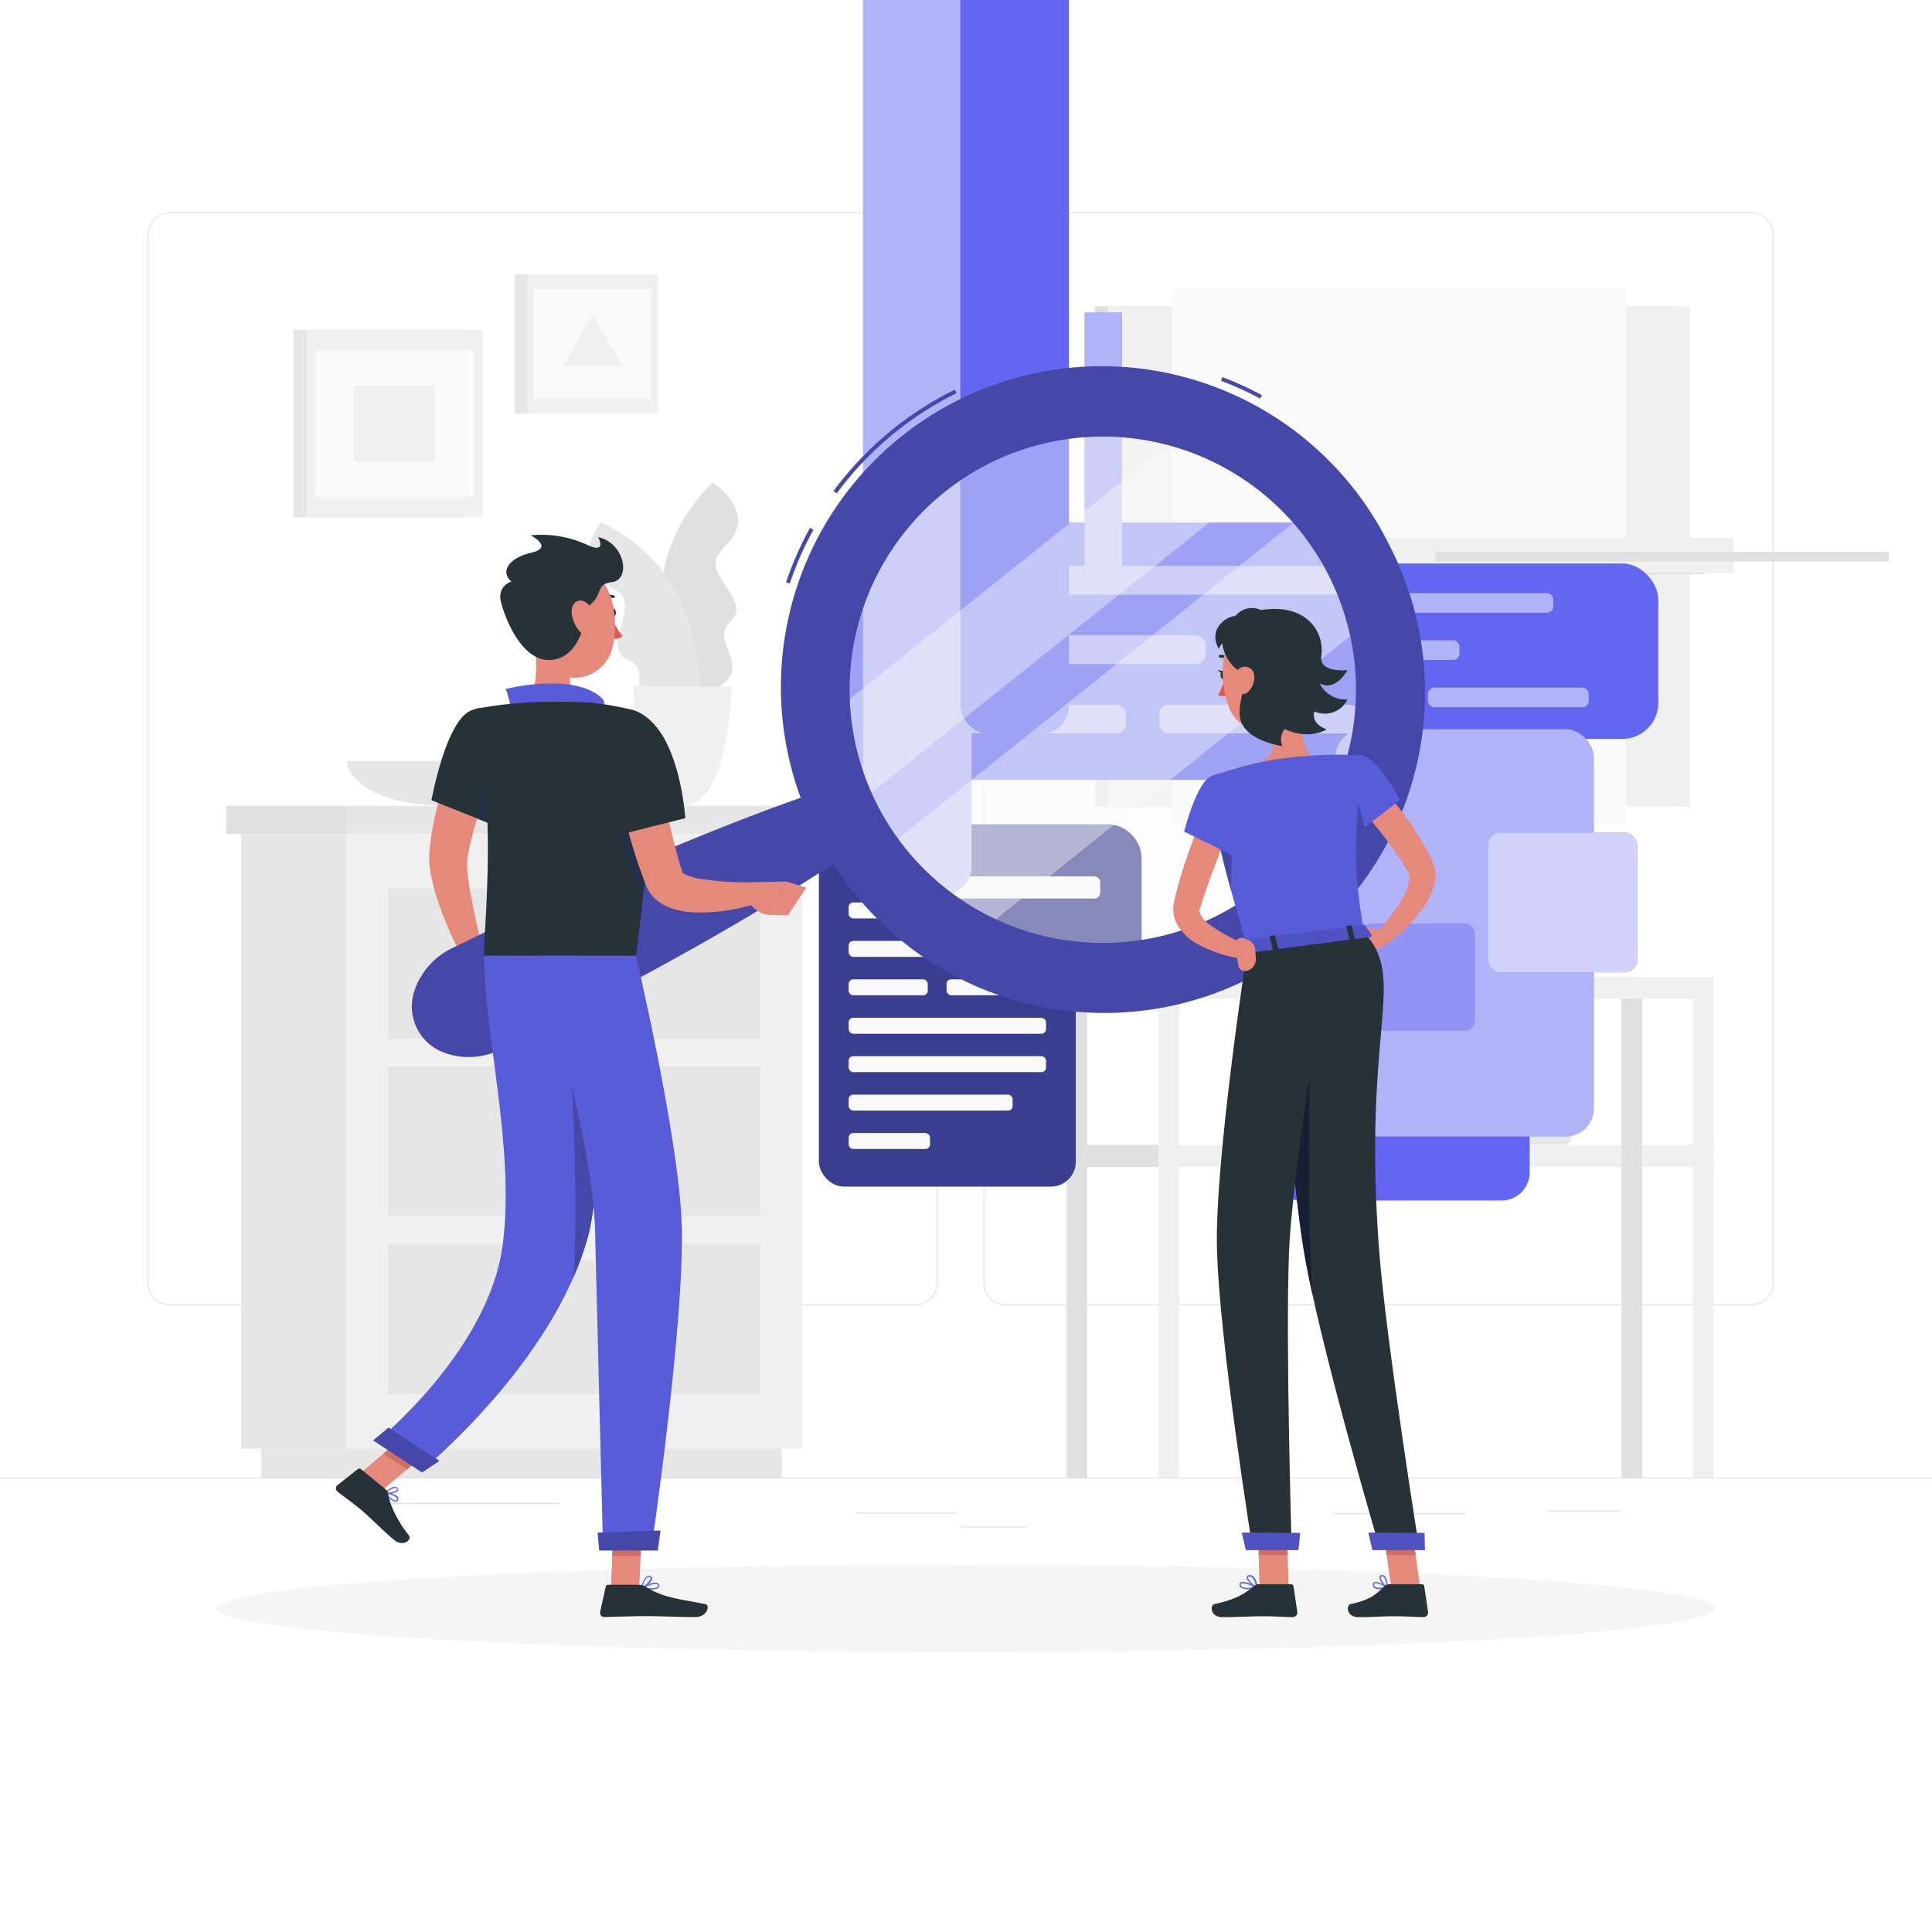<svg class="animated" id="freepik_stories-search" xmlns="http://www.w3.org/2000/svg" viewBox="0 0 500 500" version="1.1" xmlns:xlink="http://www.w3.org/1999/xlink" xmlns:svgjs="http://svgjs.com/svgjs"><style>svg#freepik_stories-search:not(.animated) .animable {opacity: 0;}svg#freepik_stories-search.animated #freepik--Character--inject-32 {animation: 1s 1 forwards ease-in slideLeft;animation-delay: 0s;}            @keyframes slideLeft {                0% {                    opacity: 0;                    transform: translateX(-30px);                }                100% {                    opacity: 1;                    transform: translateX(0);                }            }        </style><g id="freepik--background-complete--inject-32" class="animable" style="transform-origin: 250px 225.15px;"><rect y="382.4" width="500" height="0.25" style="fill: rgb(224, 224, 224); transform-origin: 250px 382.525px;" id="elt9e13cjq3vo" class="animable"></rect><rect x="344.93" y="391.62" width="34.4" height="0.25" style="fill: rgb(224, 224, 224); transform-origin: 362.13px 391.745px;" id="el72k0zom94le" class="animable"></rect><rect x="400.44" y="390.91" width="19.36" height="0.25" style="fill: rgb(224, 224, 224); transform-origin: 410.12px 391.035px;" id="elmpsl1n91y5" class="animable"></rect><rect x="221.66" y="391.5" width="25.68" height="0.25" style="fill: rgb(224, 224, 224); transform-origin: 234.5px 391.625px;" id="elqhgjc36ze4" class="animable"></rect><rect x="248.35" y="395.05" width="17.54" height="0.25" style="fill: rgb(224, 224, 224); transform-origin: 257.12px 395.175px;" id="elw4thr0h216b" class="animable"></rect><rect x="91.68" y="388.97" width="52.99" height="0.25" style="fill: rgb(224, 224, 224); transform-origin: 118.175px 389.095px;" id="elyo0vlx3qxze" class="animable"></rect><path d="M237,337.8H43.91a5.71,5.71,0,0,1-5.7-5.71V60.66A5.71,5.71,0,0,1,43.91,55H237a5.71,5.71,0,0,1,5.71,5.71V332.09A5.71,5.71,0,0,1,237,337.8ZM43.91,55.2a5.46,5.46,0,0,0-5.45,5.46V332.09a5.46,5.46,0,0,0,5.45,5.46H237a5.47,5.47,0,0,0,5.46-5.46V60.66A5.47,5.47,0,0,0,237,55.2Z" style="fill: rgb(224, 224, 224); transform-origin: 140.46px 196.4px;" id="elv3dpe4hnp4j" class="animable"></path><path d="M453.31,337.8H260.21a5.72,5.72,0,0,1-5.71-5.71V60.66A5.72,5.72,0,0,1,260.21,55h193.1A5.71,5.71,0,0,1,459,60.66V332.09A5.71,5.71,0,0,1,453.31,337.8ZM260.21,55.2a5.47,5.47,0,0,0-5.46,5.46V332.09a5.47,5.47,0,0,0,5.46,5.46h193.1a5.47,5.47,0,0,0,5.46-5.46V60.66a5.47,5.47,0,0,0-5.46-5.46Z" style="fill: rgb(224, 224, 224); transform-origin: 356.75px 196.4px;" id="elguh8z9zoduh" class="animable"></path><rect x="283.33" y="79.27" width="150.7" height="129.56" style="fill: rgb(224, 224, 224); transform-origin: 358.68px 144.05px;" id="el5wrb3g9lqzd" class="animable"></rect><rect x="286.68" y="79.27" width="150.7" height="129.56" style="fill: rgb(240, 240, 240); transform-origin: 362.03px 144.05px;" id="elc8jgyjk4et" class="animable"></rect><g id="el36x9o6wocwn"><rect x="303.33" y="74.71" width="117.4" height="138.68" style="fill: rgb(250, 250, 250); transform-origin: 362.03px 144.05px; transform: rotate(90deg);" class="animable"></rect></g><g id="el9ne0sjw64y"><rect x="323.82" y="139.51" width="117.4" height="9.06" style="fill: rgb(224, 224, 224); transform-origin: 382.52px 144.04px; transform: rotate(90deg);" class="animable"></rect></g><g id="ele4zoulfrfyl"><rect x="276.15" y="139.51" width="117.4" height="9.06" style="fill: rgb(224, 224, 224); transform-origin: 334.85px 144.04px; transform: rotate(90deg);" class="animable"></rect></g><g id="elardsqf7qo65"><rect x="322.81" y="139.18" width="125.78" height="9.06" style="fill: rgb(240, 240, 240); transform-origin: 385.7px 143.71px; transform: rotate(90deg);" class="animable"></rect></g><g id="elerj5t19ldk5"><rect x="275.15" y="139.18" width="125.78" height="9.06" style="fill: rgb(240, 240, 240); transform-origin: 338.04px 143.71px; transform: rotate(90deg);" class="animable"></rect></g><g id="el8q8fquqhx54"><rect x="371.4" y="142.78" width="117.4" height="2.53" style="fill: rgb(224, 224, 224); transform-origin: 430.1px 144.045px; transform: rotate(90deg);" class="animable"></rect></g><path d="M177.34,181.59S159,150,184.45,124.81c0,0,6.64,4.33,6.54,10.15s-7.12,7.29-5.61,12.15,8.12,9.61,3.78,13.63.7,7.58.41,12.5S177.34,181.59,177.34,181.59Z" style="fill: rgb(224, 224, 224); transform-origin: 180.969px 153.2px;" id="eluctmiek4fa" class="animable"></path><path d="M180.22,186.76s7.44-35.78-24.64-51.64c0,0-4.94,6.2-3,11.69s9.05,4.67,9.15,9.76-4.67,11.69.71,14.13,1.73,7.42,3.56,12S180.22,186.76,180.22,186.76Z" style="fill: rgb(230, 230, 230); transform-origin: 166.548px 160.949px;" id="elyxxergubv1q" class="animable"></path><path d="M163.89,177.67s.32,30.89,12.67,30.89,12.66-30.89,12.66-30.89Z" style="fill: rgb(240, 240, 240); transform-origin: 176.555px 193.115px;" id="elv04i28lz6l" class="animable"></path><path d="M89.69,196.94s.69,11.62,27.06,11.62,27.07-11.62,27.07-11.62Z" style="fill: rgb(230, 230, 230); transform-origin: 116.755px 202.75px;" id="eldiqtcb9urh" class="animable"></path><rect x="350.64" y="267" width="20.2" height="29.3" rx="3.14" style="fill: rgb(240, 240, 240); transform-origin: 360.74px 281.65px;" id="eloxvu9ub5s3i" class="animable"></rect><rect x="393.14" y="276.58" width="13.59" height="19.72" rx="2.11" style="fill: rgb(230, 230, 230); transform-origin: 399.935px 286.44px;" id="elorbxk6j1w3" class="animable"></rect><rect x="393.14" y="274.67" width="13.59" height="2.22" rx="0.71" style="fill: rgb(240, 240, 240); transform-origin: 399.935px 275.78px;" id="elkeecsyecwyo" class="animable"></rect><path d="M318.42,280s.5,16.3,19.59,16.3,19.6-16.3,19.6-16.3Z" style="fill: rgb(230, 230, 230); transform-origin: 338.015px 288.15px;" id="elkiypwizr7x" class="animable"></path><g id="elhfu8fftzfz5"><rect x="270.94" y="252.78" width="28.89" height="5.7" style="fill: rgb(224, 224, 224); transform-origin: 285.385px 255.63px; transform: rotate(180deg);" class="animable"></rect></g><rect x="299.83" y="252.78" width="143.63" height="5.7" style="fill: rgb(240, 240, 240); transform-origin: 371.645px 255.63px;" id="elawdtvu7vx3a" class="animable"></rect><g id="elgz6eu0dnmkt"><rect x="270.94" y="296.3" width="28.89" height="5.7" style="fill: rgb(224, 224, 224); transform-origin: 285.385px 299.15px; transform: rotate(180deg);" class="animable"></rect></g><rect x="299.83" y="296.3" width="143.63" height="5.7" style="fill: rgb(240, 240, 240); transform-origin: 371.645px 299.15px;" id="elqsf4mnz8v9" class="animable"></rect><rect x="276.02" y="258.47" width="5.33" height="123.92" style="fill: rgb(224, 224, 224); transform-origin: 278.685px 320.43px;" id="elu0kjbd0gmp" class="animable"></rect><rect x="299.83" y="258.47" width="5.33" height="123.92" style="fill: rgb(240, 240, 240); transform-origin: 302.495px 320.43px;" id="el4ojo0zei5fh" class="animable"></rect><rect x="419.65" y="258.47" width="5.33" height="123.92" style="fill: rgb(224, 224, 224); transform-origin: 422.315px 320.43px;" id="elozw5gcbw0rc" class="animable"></rect><rect x="438.13" y="258.47" width="5.33" height="123.92" style="fill: rgb(240, 240, 240); transform-origin: 440.795px 320.43px;" id="el6v4nres0gsm" class="animable"></rect><rect x="62.37" y="215.81" width="27.32" height="159.09" style="fill: rgb(230, 230, 230); transform-origin: 76.03px 295.355px;" id="el9h3jjmidebw" class="animable"></rect><rect x="67.62" y="374.89" width="134.72" height="7.51" style="fill: rgb(230, 230, 230); transform-origin: 134.98px 378.645px;" id="eliix5uuu0rip" class="animable"></rect><g id="elpq6d7y33qf"><rect x="89.69" y="215.81" width="117.89" height="159.09" style="fill: rgb(240, 240, 240); transform-origin: 148.635px 295.355px; transform: rotate(180deg);" class="animable"></rect></g><g id="el3hpwsxol0om"><rect x="100.43" y="275.92" width="96.41" height="38.86" style="fill: rgb(230, 230, 230); transform-origin: 148.635px 295.35px; transform: rotate(180deg);" class="animable"></rect></g><g id="elimbqo1gojv"><rect x="100.43" y="321.86" width="96.41" height="38.86" style="fill: rgb(230, 230, 230); transform-origin: 148.635px 341.29px; transform: rotate(180deg);" class="animable"></rect></g><path d="M159.46,280.18H137.81a2.67,2.67,0,0,1-2.66-2.66h0a2.67,2.67,0,0,1,2.66-2.67h21.65a2.67,2.67,0,0,1,2.66,2.67h0A2.67,2.67,0,0,1,159.46,280.18Z" style="fill: rgb(240, 240, 240); transform-origin: 148.635px 277.515px;" id="elfrw639xrmhj" class="animable"></path><g id="elwlnedf4oe4e"><rect x="100.43" y="229.98" width="96.41" height="38.86" style="fill: rgb(230, 230, 230); transform-origin: 148.635px 249.41px; transform: rotate(180deg);" class="animable"></rect></g><path d="M159.46,234.24H137.81a2.67,2.67,0,0,1-2.66-2.67h0a2.67,2.67,0,0,1,2.66-2.66h21.65a2.67,2.67,0,0,1,2.66,2.66h0A2.67,2.67,0,0,1,159.46,234.24Z" style="fill: rgb(240, 240, 240); transform-origin: 148.635px 231.575px;" id="eloicm79jfxvd" class="animable"></path><path d="M159.46,326.12H137.81a2.67,2.67,0,0,1-2.66-2.66h0a2.67,2.67,0,0,1,2.66-2.67h21.65a2.67,2.67,0,0,1,2.66,2.67h0A2.67,2.67,0,0,1,159.46,326.12Z" style="fill: rgb(240, 240, 240); transform-origin: 148.635px 323.455px;" id="el84t6p3xaheb" class="animable"></path><rect x="89.69" y="208.56" width="121.53" height="7.25" style="fill: rgb(230, 230, 230); transform-origin: 150.455px 212.185px;" id="elf8bhouvk27" class="animable"></rect><g id="elazquhst3nn7"><rect x="58.56" y="208.56" width="31.14" height="7.25" style="fill: rgb(224, 224, 224); transform-origin: 74.13px 212.185px; transform: rotate(180deg);" class="animable"></rect></g><rect x="75.94" y="85.35" width="44.2" height="48.54" style="fill: rgb(230, 230, 230); transform-origin: 98.04px 109.62px;" id="el59duu1w6u92" class="animable"></rect><rect x="79.27" y="85.35" width="45.66" height="48.54" style="fill: rgb(240, 240, 240); transform-origin: 102.1px 109.62px;" id="eln6vpbwzthh8" class="animable"></rect><g id="elxsikwkzglwm"><rect x="81.65" y="90.61" width="40.89" height="38.01" style="fill: rgb(250, 250, 250); transform-origin: 102.095px 109.615px; transform: rotate(90deg);" class="animable"></rect></g><g id="els5ttv4k0u7"><rect x="91.56" y="99.82" width="21.07" height="19.58" style="fill: rgb(240, 240, 240); transform-origin: 102.095px 109.61px; transform: rotate(90deg);" class="animable"></rect></g><rect x="133.22" y="71.02" width="33.52" height="36.01" style="fill: rgb(230, 230, 230); transform-origin: 149.98px 89.025px;" id="el2zsbsghqa6q" class="animable"></rect><rect x="136.43" y="71.02" width="33.87" height="36.01" style="fill: rgb(240, 240, 240); transform-origin: 153.365px 89.025px;" id="elcibbqq297zj" class="animable"></rect><g id="el63gg2eejtoj"><rect x="138.2" y="74.92" width="30.33" height="28.19" style="fill: rgb(250, 250, 250); transform-origin: 153.365px 89.015px; transform: rotate(90deg);" class="animable"></rect></g><polygon points="153.36 81.35 145.65 94.71 161.07 94.71 153.36 81.35" style="fill: rgb(240, 240, 240); transform-origin: 153.36px 88.03px;" id="el2oiurm4355l" class="animable"></polygon></g><g id="freepik--Shadow--inject-32" class="animable" style="transform-origin: 250px 416.24px;"><ellipse cx="250" cy="416.24" rx="193.89" ry="11.32" style="fill: rgb(245, 245, 245); transform-origin: 250px 416.24px;" id="elfcg470yop4k" class="animable"></ellipse></g><g id="freepik--speech-bubbles--inject-32" class="animable" style="transform-origin: 269.848px 176.815px;"><rect x="312.33" y="145.82" width="116.84" height="45.42" rx="9.37" style="fill: rgb(99, 102, 241); transform-origin: 370.75px 168.53px;" id="el022wc8fu3qro" class="animable"></rect><rect x="322.07" y="153.48" width="79.91" height="5.08" rx="1.64" style="fill: rgb(99, 102, 241); transform-origin: 362.025px 156.02px;" id="eljq8bxvuzlb" class="animable"></rect><rect x="322.07" y="165.72" width="55.64" height="5.08" rx="1.64" style="fill: rgb(99, 102, 241); transform-origin: 349.89px 168.26px;" id="elaan5j7jny1j" class="animable"></rect><rect x="322.07" y="177.96" width="41.6" height="5.08" rx="1.64" style="fill: rgb(99, 102, 241); transform-origin: 342.87px 180.5px;" id="elq7ai4vvn5v" class="animable"></rect><rect x="369.56" y="177.96" width="41.6" height="5.08" rx="1.64" style="fill: rgb(99, 102, 241); transform-origin: 390.36px 180.5px;" id="el7ak9cggp6sf" class="animable"></rect><g id="elz7jpatcy9kf"><g style="opacity: 0.5; transform-origin: 366.615px 168.26px;" class="animable"><rect x="322.07" y="153.48" width="79.91" height="5.08" rx="1.64" style="fill: rgb(255, 255, 255); transform-origin: 362.025px 156.02px;" id="ellnl37e7qdor" class="animable"></rect><rect x="322.07" y="165.72" width="55.64" height="5.08" rx="1.64" style="fill: rgb(255, 255, 255); transform-origin: 349.89px 168.26px;" id="el2co99d25nr7" class="animable"></rect><rect x="322.07" y="177.96" width="41.6" height="5.08" rx="1.64" style="fill: rgb(255, 255, 255); transform-origin: 342.87px 180.5px;" id="elikh4jga4iwn" class="animable"></rect><rect x="369.56" y="177.96" width="41.6" height="5.08" rx="1.64" style="fill: rgb(255, 255, 255); transform-origin: 390.36px 180.5px;" id="el87h2ftnymy3" class="animable"></rect></g></g><rect x="216.13" y="135.23" width="138.83" height="66.6" rx="13.74" style="fill: rgb(99, 102, 241); transform-origin: 285.545px 168.53px;" id="elcs64meulazr" class="animable"></rect><rect x="230.41" y="146.46" width="117.16" height="7.45" rx="2.41" style="fill: rgb(99, 102, 241); transform-origin: 288.99px 150.185px;" id="eljpzmlhhopol" class="animable"></rect><rect x="230.41" y="164.41" width="81.57" height="7.45" rx="2.41" style="fill: rgb(99, 102, 241); transform-origin: 271.195px 168.135px;" id="el28z9xukixoy" class="animable"></rect><rect x="230.41" y="182.36" width="60.99" height="7.45" rx="2.41" style="fill: rgb(99, 102, 241); transform-origin: 260.905px 186.085px;" id="el4ddsknus62g" class="animable"></rect><rect x="300.04" y="182.36" width="51.62" height="7.45" rx="2.41" style="fill: rgb(99, 102, 241); transform-origin: 325.85px 186.085px;" id="eltl5x4sj90m8" class="animable"></rect><g id="el75lhjb2m3jc"><g style="opacity: 0.5; transform-origin: 291.035px 168.135px;" class="animable"><rect x="230.41" y="146.46" width="117.16" height="7.45" rx="2.41" style="fill: rgb(255, 255, 255); transform-origin: 288.99px 150.185px;" id="el8bcmxw6vhp6" class="animable"></rect><rect x="230.41" y="164.41" width="81.57" height="7.45" rx="2.41" style="fill: rgb(255, 255, 255); transform-origin: 271.195px 168.135px;" id="ela9llazdl0q" class="animable"></rect><rect x="230.41" y="182.36" width="60.99" height="7.45" rx="2.41" style="fill: rgb(255, 255, 255); transform-origin: 260.905px 186.085px;" id="el0wgty6oa6z9" class="animable"></rect><rect x="300.04" y="182.36" width="51.62" height="7.45" rx="2.41" style="fill: rgb(255, 255, 255); transform-origin: 325.85px 186.085px;" id="el9ath0vl6uc" class="animable"></rect></g></g><rect x="211.94" y="213.9" width="66.47" height="93.18" rx="6.42" style="fill: rgb(99, 102, 241); transform-origin: 245.175px 260.49px;" id="el2xll0qytgqk" class="animable"></rect><g id="el2gg9y5ox4eh"><rect x="211.94" y="213.9" width="66.47" height="93.18" rx="6.42" style="opacity: 0.4; transform-origin: 245.175px 260.49px;" class="animable"></rect></g><rect x="219.63" y="223.62" width="51.08" height="4.13" rx="1.18" style="fill: rgb(250, 250, 250); transform-origin: 245.17px 225.685px;" id="elyznjgwzb8ln" class="animable"></rect><rect x="219.63" y="233.56" width="35.57" height="4.13" rx="1.18" style="fill: rgb(250, 250, 250); transform-origin: 237.415px 235.625px;" id="el24cuzs0559" class="animable"></rect><rect x="219.63" y="243.51" width="51.08" height="4.13" rx="1.18" style="fill: rgb(250, 250, 250); transform-origin: 245.17px 245.575px;" id="elu5j6s3tj81" class="animable"></rect><rect x="219.63" y="253.45" width="20.47" height="4.13" rx="1.18" style="fill: rgb(250, 250, 250); transform-origin: 229.865px 255.515px;" id="elaqrdgdujgc" class="animable"></rect><rect x="244.97" y="253.45" width="20.47" height="4.13" rx="1.18" style="fill: rgb(250, 250, 250); transform-origin: 255.205px 255.515px;" id="el5uxj9jdgrew" class="animable"></rect><rect x="219.63" y="263.4" width="51.08" height="4.13" rx="1.18" style="fill: rgb(250, 250, 250); transform-origin: 245.17px 265.465px;" id="elej7qeed3qxc" class="animable"></rect><rect x="219.63" y="273.34" width="51.08" height="4.13" rx="1.18" style="fill: rgb(250, 250, 250); transform-origin: 245.17px 275.405px;" id="elvg1y2ho3yz" class="animable"></rect><rect x="219.63" y="283.29" width="42.44" height="4.13" rx="1.18" style="fill: rgb(250, 250, 250); transform-origin: 240.85px 285.355px;" id="el2ijzhyz97sa" class="animable"></rect><rect x="219.63" y="293.23" width="21.06" height="4.13" rx="1.18" style="fill: rgb(250, 250, 250); transform-origin: 230.16px 295.295px;" id="elfk5zjbih83r" class="animable"></rect><path d="M286.5,213.33H212.11L245,239.5l50.43,19V222.24A8.93,8.93,0,0,0,286.5,213.33Z" style="fill: rgb(99, 102, 241); transform-origin: 253.77px 235.915px;" id="el34dec8mt1lg" class="animable"></path><g id="elhc0k56xlysr"><path d="M286.5,213.33H212.11L245,239.5l50.43,19V222.24A8.93,8.93,0,0,0,286.5,213.33Z" style="opacity: 0.4; transform-origin: 253.77px 235.915px;" class="animable"></path></g><rect x="227.34" y="226.81" width="57.39" height="5.72" rx="1.48" style="fill: rgb(250, 250, 250); transform-origin: 256.035px 229.67px;" id="elvid7nafa9wm" class="animable"></rect><g id="elrwmfyjb2kh"><rect x="329.04" y="205.32" width="66.84" height="105.37" rx="7.26" style="fill: rgb(99, 102, 241); transform-origin: 362.46px 258.005px; transform: rotate(90deg);" class="animable"></rect></g><g id="elvxlejrvb9x"><rect x="345.63" y="188.73" width="66.84" height="105.37" rx="7.26" style="fill: rgb(99, 102, 241); transform-origin: 379.05px 241.415px; transform: rotate(90deg);" class="animable"></rect></g><g id="elft3ej0ezemj"><rect x="345.63" y="188.73" width="66.84" height="105.37" rx="7.26" style="fill: rgb(255, 255, 255); opacity: 0.5; transform-origin: 379.05px 241.415px; transform: rotate(90deg);" class="animable"></rect></g><g id="el63igt8lv0nm"><rect x="385.1" y="215.48" width="38.67" height="36.15" rx="3.23" style="fill: rgb(99, 102, 241); transform-origin: 404.435px 233.555px; transform: rotate(90deg);" class="animable"></rect></g><g id="eloydc5n1i01"><rect x="385.1" y="215.48" width="38.67" height="36.15" rx="3.23" style="fill: rgb(255, 255, 255); opacity: 0.7; transform-origin: 404.435px 233.555px; transform: rotate(90deg);" class="animable"></rect></g><g id="elnkxxyzrgecd"><rect x="352.04" y="239.04" width="29.64" height="27.71" rx="2.48" style="fill: rgb(99, 102, 241); transform-origin: 366.86px 252.895px; transform: rotate(90deg);" class="animable"></rect></g><g id="elx5rv65rrc4"><rect x="352.04" y="239.04" width="29.64" height="27.71" rx="2.48" style="fill: rgb(255, 255, 255); opacity: 0.3; transform-origin: 366.86px 252.895px; transform: rotate(90deg);" class="animable"></rect></g><g id="el64x7t5wpjgs"><rect x="223.36" y="-27.34" width="28.09" height="258.89" rx="7.38" style="fill: rgb(99, 102, 241); transform-origin: 237.405px 102.105px; transform: rotate(90deg);" class="animable"></rect></g><g id="elvhr1nsuabsp"><rect x="223.36" y="-27.34" width="28.09" height="258.89" rx="7.38" style="fill: rgb(255, 255, 255); opacity: 0.5; transform-origin: 237.405px 102.105px; transform: rotate(90deg);" class="animable"></rect></g><g id="elll234sddcr"><rect x="280.71" y="80.88" width="9.67" height="70.25" style="fill: rgb(99, 102, 241); transform-origin: 285.545px 116.005px; transform: rotate(90deg);" class="animable"></rect></g><g id="elpvzv4h19aon"><rect x="280.71" y="80.88" width="9.67" height="70.25" style="fill: rgb(255, 255, 255); opacity: 0.5; transform-origin: 285.545px 116.005px; transform: rotate(90deg);" class="animable"></rect></g><g id="elh82lcr9jy2s"><rect x="248.54" y="-68.85" width="28.09" height="258.89" rx="7.38" style="fill: rgb(99, 102, 241); transform-origin: 262.585px 60.595px; transform: rotate(90deg);" class="animable"></rect></g></g><g id="freepik--Character--inject-32" class="animable" style="transform-origin: 227.869px 256.639px;"><path d="M130.36,194.26c-.88,2-1.85,4.16-2.7,6.27s-1.73,4.28-2.5,6.44a91.35,91.35,0,0,0-3.79,12.93l-.29,1.6-.1.6c0,.17,0,.39-.06.59a24.53,24.53,0,0,0,.06,2.92c.19,2.11.53,4.37,1,6.63.84,4.53,1.91,9.2,3,13.8l-5.13,2a92.65,92.65,0,0,1-6.09-13.59,57,57,0,0,1-2.12-7.47,26.81,26.81,0,0,1-.56-4.26c0-.4,0-.78,0-1.21s0-.91.07-1.19l.2-2a63,63,0,0,1,1.37-7.65c.56-2.5,1.28-4.93,2-7.33s1.62-4.76,2.57-7.08c.47-1.16,1-2.31,1.46-3.46s1-2.25,1.64-3.48Z" style="fill: rgb(228, 137, 123); transform-origin: 120.72px 218.68px;" id="elaj4h4pwxjq" class="animable"></path><path d="M124.71,244.69l3.9,3.81-8.51,4s-2.06-3.61-.63-6.87Z" style="fill: rgb(228, 137, 123); transform-origin: 123.787px 248.595px;" id="el15m1vc5nycw" class="animable"></path><polygon points="131.76 254.17 124.57 257.11 120.11 252.46 128.61 248.5 131.76 254.17" style="fill: rgb(228, 137, 123); transform-origin: 125.935px 252.805px;" id="elsdu0cnysed" class="animable"></polygon><g id="el1bbe4cb66qs"><path d="M277.41,250.07A72,72,0,1,1,357,186.5,72,72,0,0,1,277.41,250.07Z" style="fill: rgb(250, 250, 250); opacity: 0.4; transform-origin: 285.444px 178.52px;" class="animable"></path></g><g id="el7nq0tp1n4bx"><path d="M329.79,121.79l-109.5,87.49c-.46-1-.91-2-1.33-3a71.24,71.24,0,0,1-5.21-20.48h0l94.58-75.57A71.15,71.15,0,0,1,329.79,121.79Z" style="fill: rgb(250, 250, 250); opacity: 0.4; transform-origin: 271.77px 159.755px;" class="animable"></path></g><g id="el47nupswigq5"><path d="M355.06,160.12,252.11,242.37a71.86,71.86,0,0,1-24.77-21.28l112.41-89.82A72,72,0,0,1,355.06,160.12Z" style="fill: rgb(250, 250, 250); opacity: 0.4; transform-origin: 291.2px 186.82px;" class="animable"></path></g><path d="M204.39,151l-.95-.32a87.68,87.68,0,0,1,6.18-14.05l.87.48A86.93,86.93,0,0,0,204.39,151Zm12.14-23.34-.81-.59a86.7,86.7,0,0,1,31.37-26.21l.45.9A85.74,85.74,0,0,0,216.53,127.69Zm109.59-24.53A83.6,83.6,0,0,0,316,98.54l.36-.94a85.62,85.62,0,0,1,10.22,4.68Z" style="fill: rgb(99, 102, 241); transform-origin: 265.01px 124.3px;" id="elnip7k0allb" class="animable"></path><g id="ele7lgzmv6uo8"><path d="M204.39,151l-.95-.32a87.68,87.68,0,0,1,6.18-14.05l.87.48A86.93,86.93,0,0,0,204.39,151Zm12.14-23.34-.81-.59a86.7,86.7,0,0,1,31.37-26.21l.45.9A85.74,85.74,0,0,0,216.53,127.69Zm109.59-24.53A83.6,83.6,0,0,0,316,98.54l.36-.94a85.62,85.62,0,0,1,10.22,4.68Z" style="opacity: 0.3; transform-origin: 265.01px 124.3px;" class="animable"></path></g><path d="M359.87,141.74a83,83,0,0,0-152.65,64.73c-6.68,2.34-13.28,4.85-19.84,7.44q-14.19,5.63-28.12,11.76c-9.28,4.11-18.52,8.3-27.67,12.68-4.59,2.15-9.12,4.42-13.69,6.62a19.79,19.79,0,0,0-6.34,4.35,19.15,19.15,0,0,0-2.57,3.37,17.25,17.25,0,0,0-2,4.63,12.72,12.72,0,0,0,7.33,14.85,17.56,17.56,0,0,0,4.86,1.26,18.88,18.88,0,0,0,4.25,0,19.76,19.76,0,0,0,7.3-2.39c4.53-2.29,9.09-4.5,13.59-6.85,9-4.59,18-9.38,26.89-14.24S189,240,197.68,234.78c6-3.63,12.06-7.34,18-11.22a83,83,0,0,0,144.21-81.82Zm-45.46,95.53a65.53,65.53,0,1,1,29.75-87.78A65.53,65.53,0,0,1,314.41,237.27Z" style="fill: rgb(99, 102, 241); transform-origin: 237.695px 184.169px;" id="el6gytip2cyfk" class="animable"></path><g id="elx33s73sfsoi"><path d="M359.87,141.74a83,83,0,0,0-152.65,64.73c-6.68,2.34-13.28,4.85-19.84,7.44q-14.19,5.63-28.12,11.76c-9.28,4.11-18.52,8.3-27.67,12.68-4.59,2.15-9.12,4.42-13.69,6.62a19.79,19.79,0,0,0-6.34,4.35,19.15,19.15,0,0,0-2.57,3.37,17.25,17.25,0,0,0-2,4.63,12.72,12.72,0,0,0,7.33,14.85,17.56,17.56,0,0,0,4.86,1.26,18.88,18.88,0,0,0,4.25,0,19.76,19.76,0,0,0,7.3-2.39c4.53-2.29,9.09-4.5,13.59-6.85,9-4.59,18-9.38,26.89-14.24S189,240,197.68,234.78c6-3.63,12.06-7.34,18-11.22a83,83,0,0,0,144.21-81.82Zm-45.46,95.53a65.53,65.53,0,1,1,29.75-87.78A65.53,65.53,0,0,1,314.41,237.27Z" style="opacity: 0.3; transform-origin: 237.695px 184.169px;" class="animable"></path></g><path d="M158,158.55c0,.59.31,1.07.7,1.07s.7-.48.7-1.07-.31-1.07-.7-1.07S158,158,158,158.55Z" style="fill: rgb(38, 50, 56); transform-origin: 158.7px 158.55px;" id="el5v1go39uhdg" class="animable"></path><path d="M158.28,159.62a21.33,21.33,0,0,0,2.83,5.07,3.41,3.41,0,0,1-2.83.53Z" style="fill: rgb(222, 87, 83); transform-origin: 159.695px 162.473px;" id="elg61nj3one9q" class="animable"></path><path d="M155.93,155.26a.37.37,0,0,1-.29-.14.36.36,0,0,1,.08-.49,3.43,3.43,0,0,1,3.13-.53.35.35,0,1,1-.25.65,2.73,2.73,0,0,0-2.47.45A.36.36,0,0,1,155.93,155.26Z" style="fill: rgb(38, 50, 56); transform-origin: 157.343px 154.596px;" id="elv7mycw8kzf" class="animable"></path><path d="M137.8,163c1,5.37,2.1,15.22-1.66,18.81,0,0,1.47,5.45,11.46,5.45,11,0,5.24-5.45,5.24-5.45-6-1.44-5.83-5.88-4.79-10.06Z" style="fill: rgb(228, 137, 123); transform-origin: 145.244px 175.13px;" id="el103d38v9el3" class="animable"></path><path d="M131.65,184.64c1.19-1.85-.81-6.34-.81-6.34s17.68-4.45,24.91,2.38c1.5,1.41-.16,3.49-.16,3.49Z" style="fill: rgb(99, 102, 241); transform-origin: 143.609px 180.758px;" id="el0ao661uesvz" class="animable"></path><g id="eln93mqmae9gb"><path d="M131.65,184.64c1.19-1.85-.81-6.34-.81-6.34s17.68-4.45,24.91,2.38c1.5,1.41-.16,3.49-.16,3.49Z" style="opacity: 0.1; transform-origin: 143.609px 180.758px;" class="animable"></path></g><path d="M102.4,388.67c-.93,0-2.42-1.55-2.86-2.13a.17.17,0,0,1,0-.19.18.18,0,0,1,.16-.09c.11,0,2.56.22,3.23,1.09a.81.81,0,0,1,.16.66.72.72,0,0,1-.52.65Zm-2.32-2c.73.84,1.9,1.79,2.4,1.67,0,0,.2-.05.26-.37a.45.45,0,0,0-.1-.38A4.67,4.67,0,0,0,100.08,386.65Z" style="fill: rgb(99, 102, 241); transform-origin: 101.308px 387.465px;" id="el5xtj22rfqjq" class="animable"></path><path d="M100.19,386.65a2.68,2.68,0,0,1-.54,0,.16.16,0,0,1-.14-.11.2.2,0,0,1,0-.18c.07-.06,1.54-1.59,2.65-1.59h0a.94.94,0,0,1,.71.3.57.57,0,0,1,.14.7C102.72,386.33,101.19,386.65,100.19,386.65Zm-.13-.35c1,0,2.45-.31,2.69-.75,0,0,.07-.13-.09-.29a.59.59,0,0,0-.46-.19h0A4.23,4.23,0,0,0,100.06,386.3Z" style="fill: rgb(99, 102, 241); transform-origin: 101.281px 385.717px;" id="elp7grprdemgm" class="animable"></path><path d="M168.39,411.37a13.25,13.25,0,0,1-2.26-.21A.16.16,0,0,1,166,411a.18.18,0,0,1,.08-.18c.11-.06,2.67-1.53,3.9-1.19a.86.86,0,0,1,.55.4.66.66,0,0,1,0,.76C170.24,411.24,169.33,411.37,168.39,411.37Zm-1.69-.47c1.36.2,3.22.19,3.56-.29.05-.06.09-.17,0-.38a.56.56,0,0,0-.34-.25C169.14,409.78,167.59,410.44,166.7,410.9Z" style="fill: rgb(99, 102, 241); transform-origin: 168.324px 410.475px;" id="elve8ajlwt49g" class="animable"></path><path d="M166.17,411.17a.18.18,0,0,1-.1,0A.16.16,0,0,1,166,411a4.88,4.88,0,0,1,1.14-2.83,1.25,1.25,0,0,1,1-.29c.48,0,.62.29.65.48.13.83-1.62,2.42-2.51,2.82Zm1.79-3a.91.91,0,0,0-.6.22,4,4,0,0,0-1,2.27c.9-.55,2.1-1.79,2-2.29,0,0,0-.17-.34-.2Z" style="fill: rgb(99, 102, 241); transform-origin: 167.396px 409.523px;" id="el30h59a06nmn" class="animable"></path><polygon points="158.09 410.99 165.44 410.99 166.17 393.98 158.82 393.98 158.09 410.99" style="fill: rgb(228, 137, 123); transform-origin: 162.13px 402.485px;" id="elstcobyoqww" class="animable"></polygon><polygon points="92.64 381.79 98.78 385.81 112.34 374.36 106.19 370.33 92.64 381.79" style="fill: rgb(228, 137, 123); transform-origin: 102.49px 378.07px;" id="el4k9335lbkmr" class="animable"></polygon><path d="M99.79,385.43l-6.38-5.23a.63.63,0,0,0-.8,0l-5.26,4.13a1.08,1.08,0,0,0,0,1.69c2.26,1.79,3.45,2.55,6.26,4.85,1.73,1.41,6,5.73,8.41,7.68s4.62-.15,3.82-1.16c-3.59-4.55-5-8.44-5.41-10.85A1.81,1.81,0,0,0,99.79,385.43Z" style="fill: rgb(38, 50, 56); transform-origin: 96.475px 389.704px;" id="elhm9d8a6a0wk" class="animable"></path><path d="M165.39,410.14h-8a.65.65,0,0,0-.63.5l-1.45,6.53a1.07,1.07,0,0,0,1.06,1.31c2.89-.05,7.07-.22,10.71-.22,4.25,0,7.93.23,12.91.23,3,0,3.86-3.05,2.59-3.32-5.74-1.26-10.44-1.39-15.4-4.46A3.44,3.44,0,0,0,165.39,410.14Z" style="fill: rgb(38, 50, 56); transform-origin: 169.215px 414.315px;" id="elyvn0bywuqya" class="animable"></path><path d="M121.66,184c-6.37,3-10,23.1-10,23.1l15.57,6.21a115.83,115.83,0,0,0,5.51-17.15C134.88,186.9,128.18,180.9,121.66,184Z" style="fill: rgb(38, 50, 56); transform-origin: 122.403px 198.243px;" id="elpjf86nj6bnp" class="animable"></path><path d="M129.92,195.33c-3.85,3.9-5.61,11.54-6.38,16.51l3.73,1.49a116.7,116.7,0,0,0,5.4-16.65C132.34,194.56,131.52,193.71,129.92,195.33Z" style="fill: rgb(32, 48, 72); transform-origin: 128.105px 203.907px;" id="elqfepoz070pl" class="animable"></path><path d="M164.14,183.86s7.82,8.84.44,63.5H125.29c-.27-6,3.52-35.45-2.3-63.87a100.56,100.56,0,0,1,13.15-1.66,140.87,140.87,0,0,1,16.7,0A74.19,74.19,0,0,1,164.14,183.86Z" style="fill: rgb(38, 50, 56); transform-origin: 145.37px 214.471px;" id="elk47b37of3e" class="animable"></path><path d="M167.73,205.08l-6.62-11.41a58.31,58.31,0,0,0-1.55,16.27c.18,3.92,3.77,18.44,7,20.56A230.84,230.84,0,0,0,167.73,205.08Z" style="fill: rgb(32, 48, 72); transform-origin: 163.619px 212.085px;" id="elvzdmrrmb1ra" class="animable"></path><path d="M168.65,191.67c1,4.86,2,9.84,3.07,14.72s2.18,9.78,3.47,14.51c.33,1.17.64,2.37,1,3.49l.27.86.13.43,0-.05c-.07-.09-.15-.1-.09,0a3.35,3.35,0,0,0,1.52.95,17.84,17.84,0,0,0,2.91.81,77.79,77.79,0,0,0,14.3.93l.95,5.44c-1.34.43-2.59.74-3.91,1.05s-2.62.57-3.95.77a42.73,42.73,0,0,1-8.33.56,22.61,22.61,0,0,1-4.6-.6,13.39,13.39,0,0,1-5.28-2.45,9.65,9.65,0,0,1-2.47-3c-.16-.3-.3-.64-.43-.93l-.18-.47-.37-1c-.51-1.27-.93-2.52-1.39-3.77-1.69-5-3.1-10.05-4.34-15.09s-2.31-10.07-3.2-15.24Z" style="fill: rgb(228, 137, 123); transform-origin: 176.955px 213.915px;" id="el8zd14s4jw1e" class="animable"></path><path d="M154.33,189.22c-2.07,6.71,6.32,26.72,6.32,26.72l16.71-4.2s-.64-10.4-4.45-18.65C167.17,180.65,156.81,181.17,154.33,189.22Z" style="fill: rgb(38, 50, 56); transform-origin: 165.681px 199.68px;" id="eltkxig907p6d" class="animable"></path><path d="M195.09,228.32l8.32-.21-4,8.66s-3.39.45-6.17-4.12l-2.93-3.5,3.37-.67A7.52,7.52,0,0,1,195.09,228.32Z" style="fill: rgb(228, 137, 123); transform-origin: 196.86px 232.446px;" id="elrkd3zz5q2we" class="animable"></path><polygon points="208.66 229.72 203.9 236.9 199.41 236.77 203.41 228.11 208.66 229.72" style="fill: rgb(228, 137, 123); transform-origin: 204.035px 232.505px;" id="elegt2605zb99" class="animable"></polygon><polygon points="166.17 393.98 165.79 402.75 158.44 402.75 158.82 393.98 166.17 393.98" style="fill: rgb(206, 111, 100); transform-origin: 162.305px 398.365px;" id="elpeqeb4i9ab" class="animable"></polygon><polygon points="106.19 370.33 112.34 374.36 105.34 380.26 99.2 376.24 106.19 370.33" style="fill: rgb(206, 111, 100); transform-origin: 105.77px 375.295px;" id="elb59s2mh10u" class="animable"></polygon><path d="M138.26,157.28c.44,7.27.33,11.56,4,15.29,5.52,5.63,14.51,2.3,16.25-5,1.57-6.54.59-17.34-6.53-20.24A10,10,0,0,0,138.26,157.28Z" style="fill: rgb(228, 137, 123); transform-origin: 148.696px 161.003px;" id="elxaswxxwyrva" class="animable"></path><path d="M129.7,156c1.81,6.63,6.07,14.27,11.58,14.76,6.84.6,9.93-6.47,10.83-13.77,4.1-2.81,1.95-5.9,6.06-6.29,5.28-.5,3.59-10.16-3.36-11.71,0,0,2.33,4.35-2.56,2.15a28.22,28.22,0,0,0-14.94-2.59s6.24,3.12.14,4.51-7.92,5.15-5.11,7.42C132.34,150.49,128.51,151.64,129.7,156Z" style="fill: rgb(38, 50, 56); transform-origin: 145.37px 154.602px;" id="elpi7164d7p6j" class="animable"></path><path d="M147.94,158.49a8.22,8.22,0,0,0,2.07,4.87c1.6,1.77,3.27.67,3.55-1.48.26-1.93-.27-5.18-2.23-6.16S147.81,156.31,147.94,158.49Z" style="fill: rgb(228, 137, 123); transform-origin: 150.777px 159.832px;" id="eloangp0pwuke" class="animable"></path><path d="M150.64,247.36s7.16,51.85,1.52,72.63c-8.94,32.9-43.12,60.67-43.12,60.67l-11.59-7.6s29.11-23.45,32.67-51c3.2-24.73-4.83-54.64-4.83-74.71Z" style="fill: rgb(99, 102, 241); transform-origin: 125.888px 314.005px;" id="elko8r6tum7o" class="animable"></path><g id="el8nkynf0n8t"><path d="M150.64,247.36s7.16,51.85,1.52,72.63c-8.94,32.9-43.12,60.67-43.12,60.67l-11.59-7.6s29.11-23.45,32.67-51c3.2-24.73-4.83-54.64-4.83-74.71Z" style="opacity: 0.1; transform-origin: 125.888px 314.005px;" class="animable"></path></g><path d="M153.6,277a48.4,48.4,0,0,0-6.27-6c1.22,16.83,2.22,41.76,1.11,59.47A76.41,76.41,0,0,0,152.16,320C154.91,309.85,154.62,292.32,153.6,277Z" style="fill: rgb(99, 102, 241); transform-origin: 150.829px 300.735px;" id="el7uo94145tiv" class="animable"></path><g id="eli9b0b7sksg"><path d="M153.6,277a48.4,48.4,0,0,0-6.27-6c1.22,16.83,2.22,41.76,1.11,59.47A76.41,76.41,0,0,0,152.16,320C154.91,309.85,154.62,292.32,153.6,277Z" style="opacity: 0.3; transform-origin: 150.829px 300.735px;" class="animable"></path></g><path d="M113.71,378.07c.05,0-4.49,3-4.49,3l-12.66-8.3,4-3.31Z" style="fill: rgb(99, 102, 241); transform-origin: 105.135px 375.265px;" id="elin5n36gncep" class="animable"></path><g id="el6kw6pimdzvu"><path d="M113.71,378.07c.05,0-4.49,3-4.49,3l-12.66-8.3,4-3.31Z" style="opacity: 0.3; transform-origin: 105.135px 375.265px;" class="animable"></path></g><path d="M164.58,247.36s11.06,46.9,11.84,69.31c.88,25.12-7.89,84.38-7.89,84.38H156.08s-1.53-59.72-2.08-82.6c-.61-24.95-15.25-71.09-15.25-71.09Z" style="fill: rgb(99, 102, 241); transform-origin: 157.616px 324.205px;" id="el6jp88fozelj" class="animable"></path><g id="elscurkikukq"><path d="M164.58,247.36s11.06,46.9,11.84,69.31c.88,25.12-7.89,84.38-7.89,84.38H156.08s-1.53-59.72-2.08-82.6c-.61-24.95-15.25-71.09-15.25-71.09Z" style="opacity: 0.1; transform-origin: 157.616px 324.205px;" class="animable"></path></g><path d="M170.92,396.1c.06,0-.7,5.16-.7,5.16H155.08l-.41-4.61Z" style="fill: rgb(99, 102, 241); transform-origin: 162.797px 398.68px;" id="el2mmv4f1v18o" class="animable"></path><g id="el87ai7nbl5od"><path d="M170.92,396.1c.06,0-.7,5.16-.7,5.16H155.08l-.41-4.61Z" style="opacity: 0.3; transform-origin: 162.797px 398.68px;" class="animable"></path></g></g><g id="freepik--character--inject-32" class="animable" style="transform-origin: 337.551px 287.938px;"><path d="M356,202.29c.85.8,1.52,1.48,2.22,2.24s1.36,1.5,2,2.27c1.3,1.53,2.52,3.14,3.7,4.76a76.27,76.27,0,0,1,6.27,10.26l.37.73a7.05,7.05,0,0,1,.45,1.1,9.12,9.12,0,0,1,.44,2.26,11,11,0,0,1-.55,4,20.16,20.16,0,0,1-3.21,5.92,42.68,42.68,0,0,1-8.8,8.46l-2.49-2.86c1.17-1.37,2.39-2.84,3.48-4.31a36.76,36.76,0,0,0,3-4.5,15.63,15.63,0,0,0,1.82-4.42,4.58,4.58,0,0,0,.07-1.7,2.22,2.22,0,0,0-.18-.55,1.59,1.59,0,0,0-.13-.22l-.32-.54a105.06,105.06,0,0,0-6.27-9.11c-1.11-1.47-2.3-2.88-3.5-4.27-.59-.7-1.2-1.38-1.81-2.06s-1.27-1.36-1.8-1.89Z" style="fill: rgb(228, 137, 123); transform-origin: 361.111px 223.29px;" id="elcje0ap62g7n" class="animable"></path><path d="M357.36,240.59l-7.47-1.22,3.91,6.54s4.81-.17,6.18-3Z" style="fill: rgb(228, 137, 123); transform-origin: 354.935px 242.64px;" id="ellmtrmnffdyn" class="animable"></path><polygon points="344.37 242.39 347.93 247.7 353.8 245.91 349.89 239.37 344.37 242.39" style="fill: rgb(228, 137, 123); transform-origin: 349.085px 243.535px;" id="elajkvr0zyc08" class="animable"></polygon><path d="M357,411.28a2.15,2.15,0,0,1-1.43-.39,1,1,0,0,1-.29-.94.59.59,0,0,1,.35-.5c.87-.39,3.15,1.07,3.41,1.24a.16.16,0,0,1,.07.18.16.16,0,0,1-.13.14A8.85,8.85,0,0,1,357,411.28Zm-1-1.55a.72.72,0,0,0-.22,0,.26.26,0,0,0-.15.23.67.67,0,0,0,.18.63c.38.34,1.36.39,2.67.13A6.59,6.59,0,0,0,356,409.73Z" style="fill: rgb(99, 102, 241); transform-origin: 357.187px 410.336px;" id="elaicxz8metui" class="animable"></path><path d="M359,411l-.09,0c-.71-.41-2.08-2-1.91-2.87a.65.65,0,0,1,.6-.5.9.9,0,0,1,.75.24c.82.72.83,2.88.83,3a.19.19,0,0,1-.09.15Zm-1.28-3h-.08c-.22,0-.27.12-.29.21-.1.51.75,1.73,1.46,2.3a4.09,4.09,0,0,0-.69-2.36A.57.57,0,0,0,357.67,408Z" style="fill: rgb(99, 102, 241); transform-origin: 358.083px 409.32px;" id="elaj8req9gemb" class="animable"></path><path d="M322.92,411.28a2.77,2.77,0,0,1-1.81-.46,1,1,0,0,1-.33-.86.58.58,0,0,1,.3-.47c.93-.52,3.91,1,4.25,1.19a.2.2,0,0,1,.09.19.17.17,0,0,1-.14.14A12.47,12.47,0,0,1,322.92,411.28Zm-1.33-1.55a.62.62,0,0,0-.33.07.21.21,0,0,0-.12.19.65.65,0,0,0,.2.57c.46.41,1.69.48,3.35.2A9.73,9.73,0,0,0,321.59,409.73Z" style="fill: rgb(99, 102, 241); transform-origin: 323.097px 410.337px;" id="elr5lnxtdpj7e" class="animable"></path><path d="M325.25,411l-.08,0c-.89-.4-2.66-2-2.52-2.87,0-.2.18-.45.67-.5a1.32,1.32,0,0,1,1,.31c.94.78,1.12,2.8,1.12,2.89a.17.17,0,0,1-.07.16A.19.19,0,0,1,325.25,411Zm-1.79-3h-.11c-.32,0-.34.16-.35.2-.08.51,1.12,1.78,2,2.33a4.16,4.16,0,0,0-1-2.31A.93.93,0,0,0,323.46,408Z" style="fill: rgb(99, 102, 241); transform-origin: 324.042px 409.314px;" id="el62xs5jp8dbo" class="animable"></path><path d="M337.07,179.3c-.29,4.52-1.07,13.7,2.4,16.24,0,0-.63,4.63-8.82,5.71-9,1.17-4.89-3.91-4.89-3.91,4.77-1.82,4.16-5.45,2.86-8.77Z" style="fill: rgb(228, 137, 123); transform-origin: 332.147px 190.363px;" id="elo6ruothcmo" class="animable"></path><path d="M318.44,171.31a.34.34,0,0,1-.26-.12,2.83,2.83,0,0,0-2.35-1,.35.35,0,0,1-.41-.3.36.36,0,0,1,.31-.4,3.51,3.51,0,0,1,3,1.26.36.36,0,0,1-.27.59Z" style="fill: rgb(38, 50, 56); transform-origin: 317.115px 170.409px;" id="elt070sbwunlj" class="animable"></path><path d="M316.88,175.74a16.28,16.28,0,0,1-1.63,4.1,2.58,2.58,0,0,0,2.19.12Z" style="fill: rgb(222, 87, 83); transform-origin: 316.345px 177.944px;" id="elo1qambh2w7" class="animable"></path><path d="M317.28,174.64c.08.6-.17,1.12-.56,1.18s-.78-.4-.85-1,.17-1.12.56-1.17S317.21,174,317.28,174.64Z" style="fill: rgb(38, 50, 56); transform-origin: 316.576px 174.736px;" id="elh2valdqcmww" class="animable"></path><path d="M316.61,173.66l-1.49-.23S316,174.46,316.61,173.66Z" style="fill: rgb(38, 50, 56); transform-origin: 315.865px 173.697px;" id="elli1kp76q6yk" class="animable"></path><polygon points="333.49 410.84 325.99 410.84 325.49 393.49 332.99 393.49 333.49 410.84" style="fill: rgb(228, 137, 123); transform-origin: 329.49px 402.165px;" id="el4w8br6dem8" class="animable"></polygon><polygon points="367.54 410.84 360.04 410.84 357.63 393.49 365.13 393.49 367.54 410.84" style="fill: rgb(228, 137, 123); transform-origin: 362.585px 402.165px;" id="elsqdmvfvhiyn" class="animable"></polygon><path d="M359.58,410H368a.59.59,0,0,1,.59.51l1,6.67a1.2,1.2,0,0,1-1.2,1.33c-2.93-.05-4.35-.22-8.05-.22-2.28,0-5.61.23-8.75.23s-3.31-3.11-2-3.39c5.87-1.26,6.8-3,8.77-4.67A2,2,0,0,1,359.58,410Z" style="fill: rgb(38, 50, 56); transform-origin: 359.208px 414.26px;" id="elampqjy91ntq" class="animable"></path><path d="M325.74,410h8.41a.6.6,0,0,1,.6.51l1,6.67a1.2,1.2,0,0,1-1.2,1.33c-2.93-.05-4.35-.22-8.05-.22-2.28,0-7,.23-10.14.23s-3.31-3.11-2-3.39c5.87-1.26,8.18-3,10.16-4.67A2,2,0,0,1,325.74,410Z" style="fill: rgb(38, 50, 56); transform-origin: 324.673px 414.26px;" id="el7swrcoeuqwu" class="animable"></path><polygon points="325.49 393.49 325.75 402.44 333.25 402.44 332.99 393.49 325.49 393.49" style="fill: rgb(206, 111, 100); transform-origin: 329.37px 397.965px;" id="elkcbfbqxdihb" class="animable"></polygon><polygon points="365.13 393.49 357.63 393.49 358.88 402.44 366.37 402.44 365.13 393.49" style="fill: rgb(206, 111, 100); transform-origin: 362px 397.965px;" id="ela6wplgxd2il" class="animable"></polygon><path d="M337.17,169.94c.51,7.42.88,10.55-2.34,14.82-4.85,6.41-14.07,5.42-16.79-1.7-2.45-6.41-2.87-17.46,3.95-21.34A10.15,10.15,0,0,1,337.17,169.94Z" style="fill: rgb(228, 137, 123); transform-origin: 326.957px 174.705px;" id="el6wfdbcpsd55" class="animable"></path><path d="M341.49,176.83c4.16,2.32,7.25-3.4,7.25-3.4s-7.46.81-6.79-3.63c.88-5.89-3.34-13.05-13.92-12.13-.59.05-1.15.12-1.7.21a5.44,5.44,0,0,0-6.58,1.52c-3,.25-7.05,3.83-4.3,8.56a4.35,4.35,0,0,1,.88-1.47c.23,2.77,2.65,7.17,5.67,7.46.65,3.79-1.87,8.18-1,12.14,1.29,5.71,10.92,7,10.92,7a4.17,4.17,0,0,1,.56-4.41c6.54,3,10.85.07,10.85.07-4.46-1.66-3.11-4.62-3.11-4.62a6.51,6.51,0,0,0,8.49-3.09A7.68,7.68,0,0,1,341.49,176.83Z" style="fill: rgb(38, 50, 56); transform-origin: 331.638px 175.223px;" id="elkfx0hpyuc8" class="animable"></path><path d="M324.61,175.09a5.4,5.4,0,0,1-1.5,3.87c-1.32,1.37-2.94.41-3.38-1.34-.39-1.58-.17-4.19,1.55-4.91A2.44,2.44,0,0,1,324.61,175.09Z" style="fill: rgb(228, 137, 123); transform-origin: 322.089px 176.076px;" id="el8pwsz5r1qoi" class="animable"></path><path d="M330.84,244.22s1.9,49.36,6.42,78.34c3.64,23.42,19.81,78.14,19.81,78.14h10.22s-8.43-52.85-10.28-76c-4.68-58.59,7.47-71.17-4-83.37Z" style="fill: rgb(38, 50, 56); transform-origin: 349.065px 321.015px;" id="elbsxi4panbea" class="animable"></path><path d="M339.38,259.83s-4.62-.8-7.32,8c1,16.67,2.71,38.79,5.2,54.73.55,3.55,1.39,7.83,2.42,12.52C337.73,306.92,339.38,259.83,339.38,259.83Z" style="fill: rgb(22, 31, 51); transform-origin: 335.87px 297.446px;" id="elwg47s1bpf89" class="animable"></path><path d="M322.87,245.26s-8.42,54.61-7.93,77.46c.51,23.77,9.22,78,9.22,78h10.13s-1.6-52.82-.71-76.16c1-25.45,11.39-82.17,11.39-82.17Z" style="fill: rgb(38, 50, 56); transform-origin: 329.945px 321.555px;" id="el4gey7tgd23c" class="animable"></path><polygon points="368.77 401.18 355.18 401.18 354.12 396.62 368.67 396.72 368.77 401.18" style="fill: rgb(99, 102, 241); transform-origin: 361.445px 398.9px;" id="elyzcm89so5n" class="animable"></polygon><g id="elrxop9la1ltq"><polygon points="368.77 401.18 355.18 401.18 354.12 396.62 368.67 396.72 368.77 401.18" style="opacity: 0.2; transform-origin: 361.445px 398.9px;" class="animable"></polygon></g><path d="M352.5,195.55c3.91.38,9.85,11.49,9.85,11.49l-9.87,7.57s-8.17-7.17-7.2-11.2C346.29,199.22,348.75,195.2,352.5,195.55Z" style="fill: rgb(99, 102, 241); transform-origin: 353.775px 205.069px;" id="eluzazg71caxc" class="animable"></path><g id="elt08k5oz8aj"><path d="M352.5,195.55c3.91.38,9.85,11.49,9.85,11.49l-9.87,7.57s-8.17-7.17-7.2-11.2C346.29,199.22,348.75,195.2,352.5,195.55Z" style="opacity: 0.1; transform-origin: 353.775px 205.069px;" class="animable"></path></g><path d="M349.55,200.33a10.13,10.13,0,0,0-3.06-.34,16.91,16.91,0,0,0-1.21,3.42c-1,4,7.2,11.2,7.2,11.2l.73-.56Z" style="fill: rgb(99, 102, 241); transform-origin: 349.203px 207.296px;" id="elnlwauzzcsff" class="animable"></path><g id="elpmnhfwwidy"><path d="M349.55,200.33a10.13,10.13,0,0,0-3.06-.34,16.91,16.91,0,0,0-1.21,3.42c-1,4,7.2,11.2,7.2,11.2l.73-.56Z" style="opacity: 0.3; transform-origin: 349.203px 207.296px;" class="animable"></path></g><path d="M319.52,211c-2.85,7.21-5.85,14.54-8.24,21.77-.16.46-.29.9-.43,1.35l-.34,1.11a1.83,1.83,0,0,0,0,1,7.52,7.52,0,0,0,2.59,3.1,42.19,42.19,0,0,0,9.69,5.19l-.9,3.68a34.69,34.69,0,0,1-12.08-3.94,12.93,12.93,0,0,1-5.39-5.46,8.37,8.37,0,0,1-.69-4.76,5.58,5.58,0,0,1,.1-.59l.1-.42.17-.76c.12-.51.24-1,.37-1.5,1-4,2.28-7.8,3.63-11.57s2.76-7.49,4.35-11.2Z" style="fill: rgb(228, 137, 123); transform-origin: 313.215px 228.1px;" id="elit7vtqq2zn" class="animable"></path><path d="M313.45,200.88s-3.38,1.71,9.42,44.38l30.18-3.94c-2.12-12.22-3.12-19.79-.55-45.77a91,91,0,0,0-13,0,95.5,95.5,0,0,0-13.71,1.8C320,198.64,313.45,200.88,313.45,200.88Z" style="fill: rgb(99, 102, 241); transform-origin: 333.048px 220.289px;" id="elwfvb2oy9yqe" class="animable"></path><g id="ela2oaylus1qs"><path d="M313.45,200.88s-3.38,1.71,9.42,44.38l30.18-3.94c-2.12-12.22-3.12-19.79-.55-45.77a91,91,0,0,0-13,0,95.5,95.5,0,0,0-13.71,1.8C320,198.64,313.45,200.88,313.45,200.88Z" style="opacity: 0.1; transform-origin: 333.048px 220.289px;" class="animable"></path></g><path d="M353.27,239.49,355,242c.13.2-.09.44-.43.49l-31.65,4.14c-.27,0-.52-.07-.56-.24l-.62-2.67c-.05-.18.17-.37.47-.41l30.56-4A.55.55,0,0,1,353.27,239.49Z" style="fill: rgb(99, 102, 241); transform-origin: 338.385px 242.967px;" id="el4yehoecx1ds" class="animable"></path><g id="el4uka0p9utkm"><path d="M353.27,239.49,355,242c.13.2-.09.44-.43.49l-31.65,4.14c-.27,0-.52-.07-.56-.24l-.62-2.67c-.05-.18.17-.37.47-.41l30.56-4A.55.55,0,0,1,353.27,239.49Z" style="opacity: 0.2; transform-origin: 338.385px 242.967px;" class="animable"></path></g><path d="M349.61,243.44l.82-.11c.16,0,.27-.12.25-.22l-.84-3.46a.29.29,0,0,0-.34-.14l-.82.1c-.17,0-.28.12-.25.23l.84,3.45C349.29,243.4,349.45,243.46,349.61,243.44Z" style="fill: rgb(38, 50, 56); transform-origin: 349.554px 241.471px;" id="elwe2k9ctppyh" class="animable"></path><path d="M329.77,246l.82-.11c.16,0,.28-.12.25-.22l-.84-3.46a.31.31,0,0,0-.34-.15l-.82.11c-.16,0-.28.12-.25.22l.84,3.46C329.45,246,329.61,246.06,329.77,246Z" style="fill: rgb(38, 50, 56); transform-origin: 329.715px 244.038px;" id="el867iuoho1y3" class="animable"></path><path d="M314.86,215.36c.83,3.86,2,8.75,3.71,14.94l.37-15.69Z" style="fill: rgb(99, 102, 241); transform-origin: 316.9px 222.455px;" id="eljl10tt60lni" class="animable"></path><g id="elbm8hxbe0zqh"><path d="M314.86,215.36c.83,3.86,2,8.75,3.71,14.94l.37-15.69Z" style="opacity: 0.3; transform-origin: 316.9px 222.455px;" class="animable"></path></g><path d="M313.45,200.88c-3.75,1.51-7,14.34-7,14.34l12.9,6.28s6.23-15.69,3.44-18.75S317.77,199.15,313.45,200.88Z" style="fill: rgb(99, 102, 241); transform-origin: 314.979px 210.702px;" id="el2jeqdhmk26h" class="animable"></path><g id="el4hucg0o31mq"><path d="M313.45,200.88c-3.75,1.51-7,14.34-7,14.34l12.9,6.28s6.23-15.69,3.44-18.75S317.77,199.15,313.45,200.88Z" style="opacity: 0.1; transform-origin: 314.979px 210.702px;" class="animable"></path></g><polygon points="336.02 401.18 322.43 401.18 321.37 396.62 336.5 396.72 336.02 401.18" style="fill: rgb(99, 102, 241); transform-origin: 328.935px 398.9px;" id="elx4kgshh3hl" class="animable"></polygon><g id="elew3qyme8dzf"><polygon points="336.02 401.18 322.43 401.18 321.37 396.62 336.5 396.72 336.02 401.18" style="opacity: 0.2; transform-origin: 328.935px 398.9px;" class="animable"></polygon></g><path d="M323,243.28l-1.09-.45a1.64,1.64,0,0,0-2.24,1.76l.79,5.21a1.78,1.78,0,0,0,2.36,1.42,4,4,0,0,0,1.1-.61,3,3,0,0,0,1.08-2.48l-.11-2.16A3,3,0,0,0,323,243.28Z" style="fill: rgb(228, 137, 123); transform-origin: 322.329px 247.016px;" id="el54uh4j5h5ws" class="animable"></path></g><defs>     <filter id="active" height="200%">         <feMorphology in="SourceAlpha" result="DILATED" operator="dilate" radius="2"></feMorphology>                <feFlood flood-color="#32DFEC" flood-opacity="1" result="PINK"></feFlood>        <feComposite in="PINK" in2="DILATED" operator="in" result="OUTLINE"></feComposite>        <feMerge>            <feMergeNode in="OUTLINE"></feMergeNode>            <feMergeNode in="SourceGraphic"></feMergeNode>        </feMerge>    </filter>    <filter id="hover" height="200%">        <feMorphology in="SourceAlpha" result="DILATED" operator="dilate" radius="2"></feMorphology>                <feFlood flood-color="#ff0000" flood-opacity="0.5" result="PINK"></feFlood>        <feComposite in="PINK" in2="DILATED" operator="in" result="OUTLINE"></feComposite>        <feMerge>            <feMergeNode in="OUTLINE"></feMergeNode>            <feMergeNode in="SourceGraphic"></feMergeNode>        </feMerge>            <feColorMatrix type="matrix" values="0   0   0   0   0                0   1   0   0   0                0   0   0   0   0                0   0   0   1   0 "></feColorMatrix>    </filter></defs></svg>